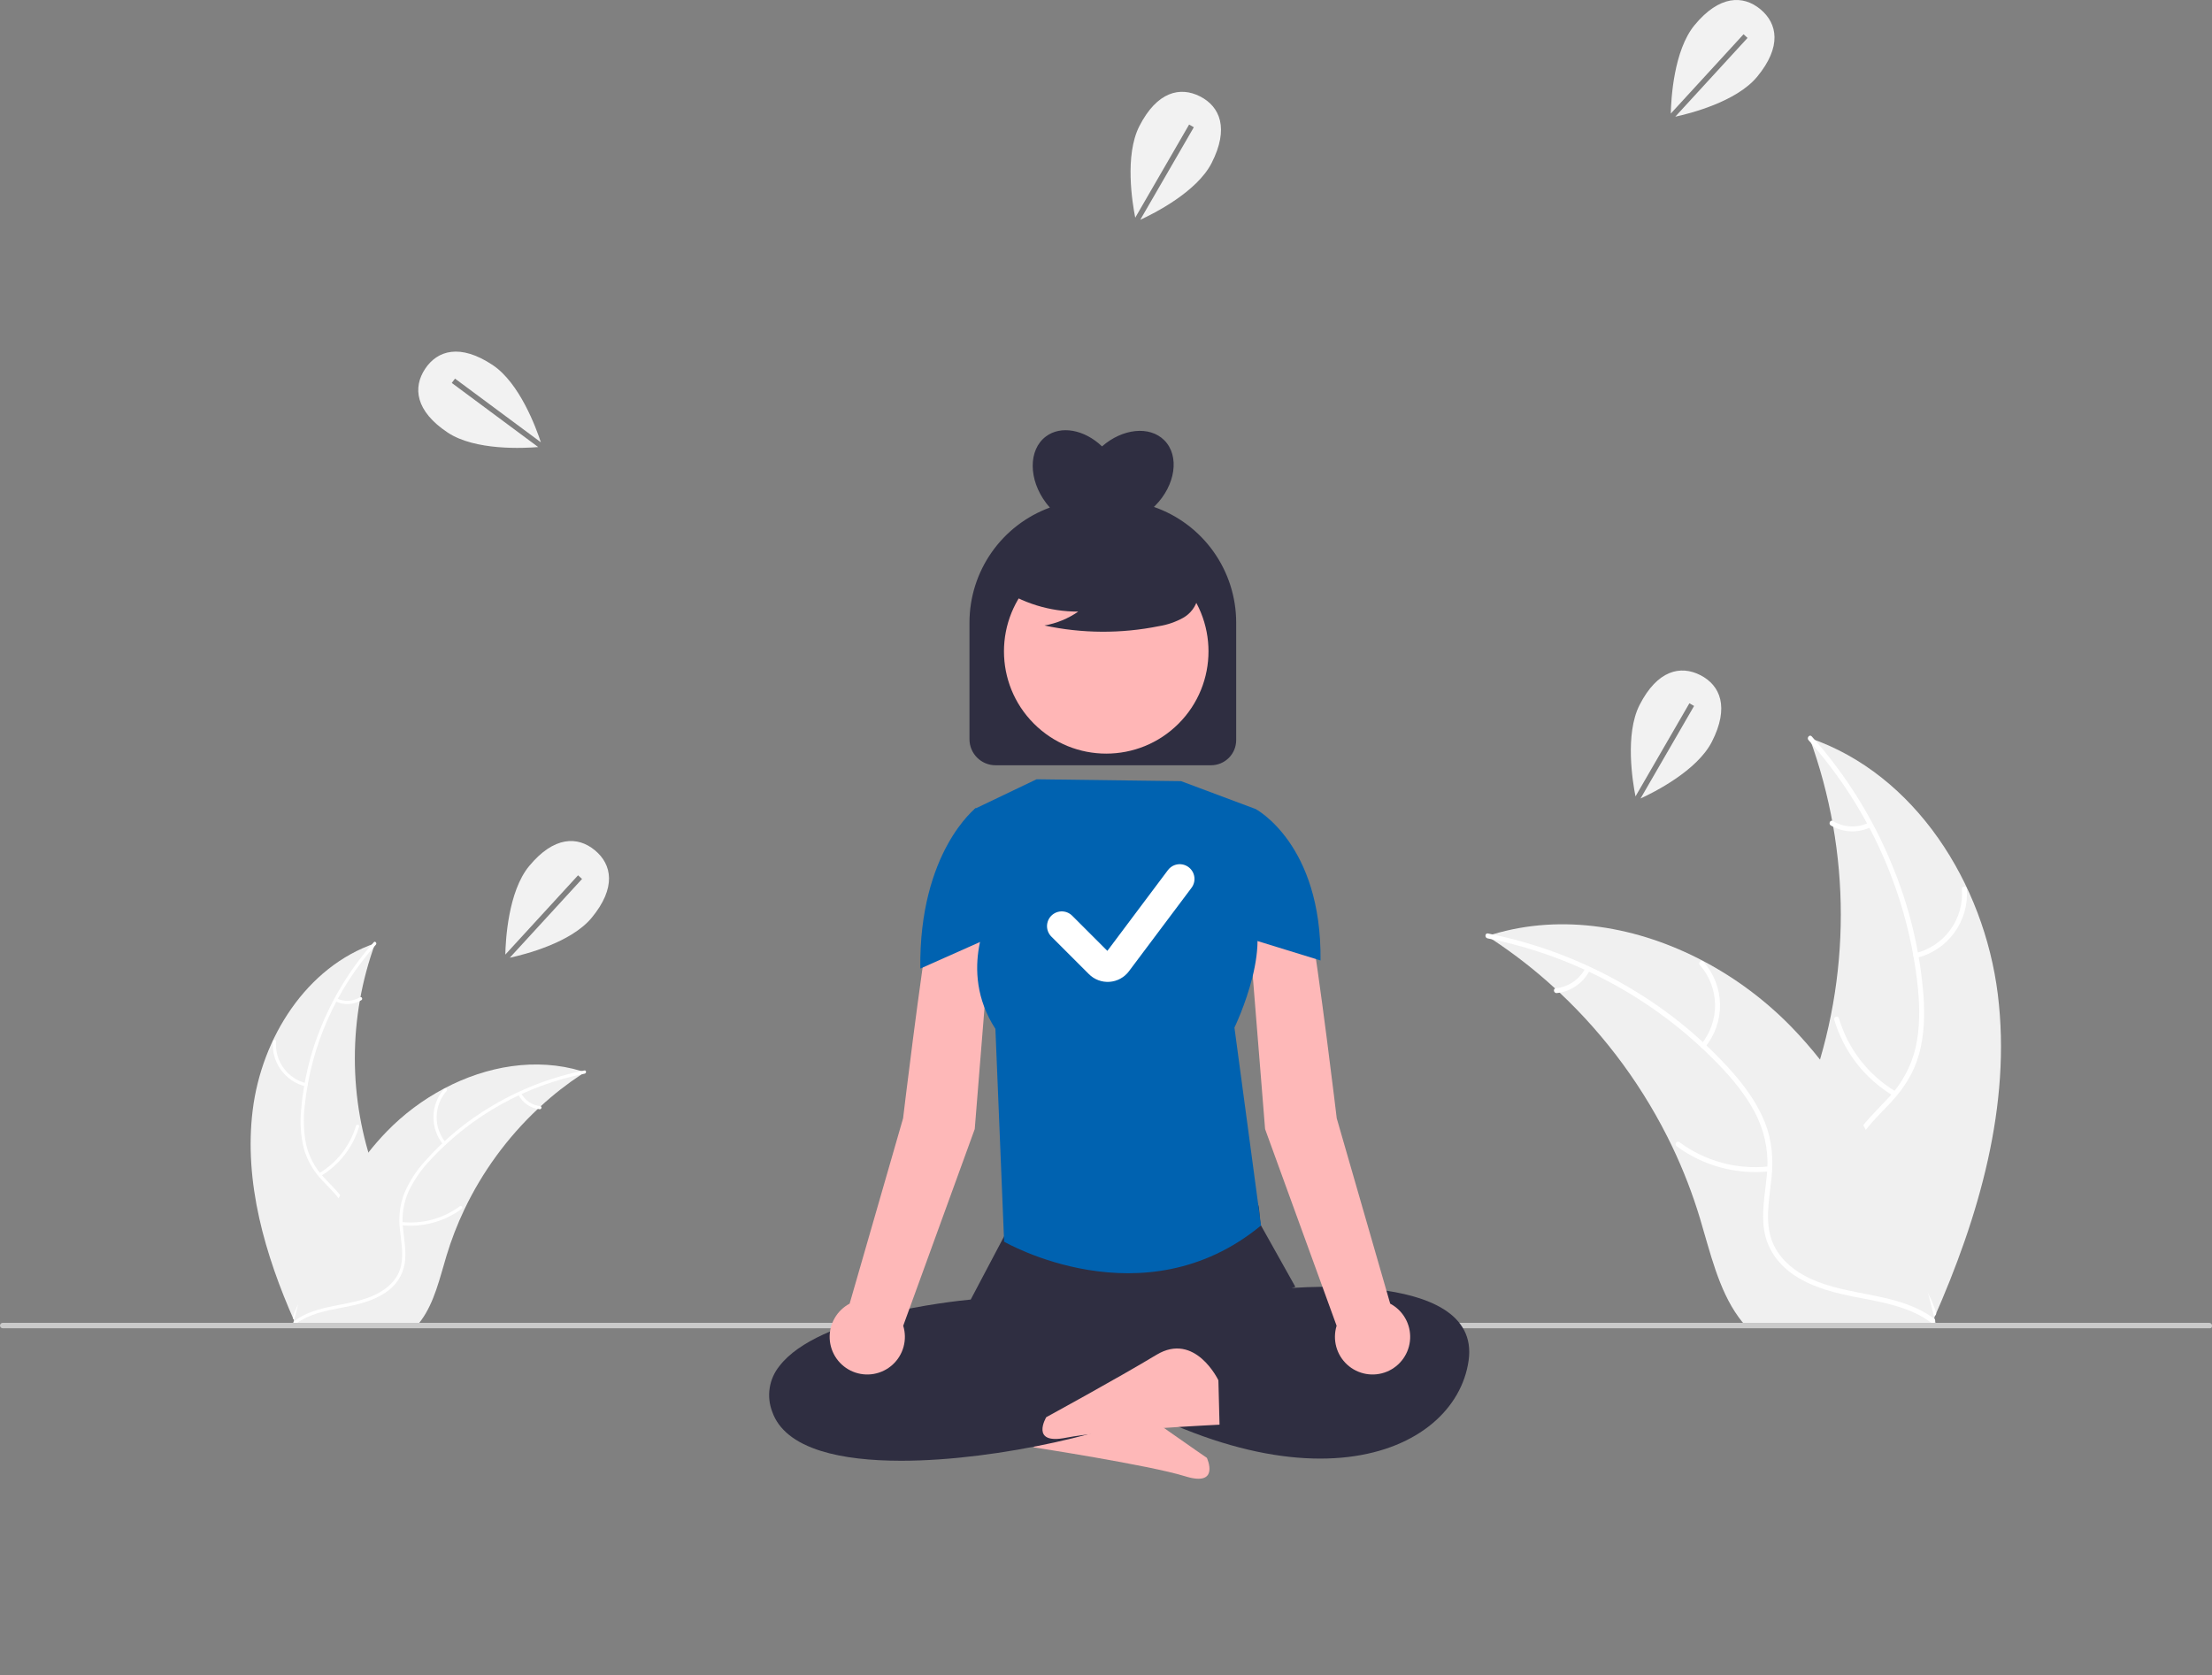 <svg width="375" height="284" viewBox="0 0 375 284" fill="none" xmlns="http://www.w3.org/2000/svg">
<rect x="0" y="0" width="375" height="284" fill="#808080" stroke="none"/>
<g clip-path="url(#clip0_1134_9730)">
<path d="M176.224 237.899C176.224 237.899 180.997 230.068 187.125 234.698C193.252 239.328 204.6 247.14 204.6 247.14C204.6 247.14 206.925 252.136 200.909 250.259C194.893 248.383 175.255 245.362 175.255 245.362L176.224 237.899Z" fill="#FEB8B8"/>
<path d="M42.842 188.17C44.363 175.94 51.943 163.889 63.606 159.909C59.007 172.497 59.008 186.307 63.609 198.895C65.402 203.743 67.9 208.948 66.214 213.835C65.165 216.875 62.599 219.201 59.731 220.655C56.862 222.11 53.679 222.803 50.535 223.482L49.916 223.994C44.926 212.725 41.321 200.4 42.842 188.17Z" fill="#F0F0F0"/>
<path d="M63.723 160.141C56.93 167.751 52.709 177.309 51.657 187.456C51.392 189.636 51.472 191.845 51.895 194C52.374 196.086 53.404 198.006 54.876 199.56C56.22 201.036 57.766 202.391 58.727 204.168C59.206 205.085 59.485 206.093 59.547 207.126C59.609 208.159 59.452 209.193 59.086 210.16C58.237 212.595 56.564 214.58 54.86 216.464C52.969 218.555 50.971 220.698 50.167 223.471C50.069 223.807 49.554 223.636 49.651 223.301C51.05 218.476 55.733 215.736 57.967 211.39C59.009 209.363 59.446 207.008 58.469 204.868C57.615 202.996 56.022 201.598 54.649 200.115C53.19 198.62 52.12 196.791 51.531 194.787C51 192.66 50.835 190.458 51.042 188.276C51.432 183.356 52.592 178.527 54.481 173.967C56.609 168.751 59.613 163.937 63.363 159.733C63.596 159.473 63.953 159.882 63.723 160.141Z" fill="white"/>
<path d="M51.803 184.168C50.125 183.761 48.646 182.77 47.63 181.373C46.615 179.975 46.129 178.263 46.26 176.54C46.288 176.192 46.831 176.219 46.803 176.567C46.678 178.171 47.13 179.766 48.079 181.065C49.027 182.365 50.408 183.282 51.973 183.652C52.313 183.733 52.141 184.249 51.803 184.168Z" fill="white"/>
<path d="M54.096 198.901C57.128 197.091 59.366 194.205 60.364 190.818C60.462 190.482 60.978 190.653 60.88 190.988C59.834 194.511 57.499 197.509 54.341 199.386C54.039 199.565 53.797 199.079 54.096 198.901Z" fill="white"/>
<path d="M57.113 169.265C57.729 169.558 58.409 169.693 59.091 169.659C59.773 169.624 60.435 169.421 61.019 169.067C61.318 168.884 61.56 169.371 61.263 169.552C60.616 169.94 59.885 170.164 59.131 170.203C58.378 170.243 57.627 170.098 56.943 169.781C56.876 169.756 56.82 169.707 56.788 169.643C56.756 169.58 56.75 169.506 56.77 169.438C56.793 169.369 56.842 169.313 56.906 169.281C56.97 169.248 57.044 169.243 57.113 169.265Z" fill="white"/>
<path d="M99.16 181.754C98.977 181.873 98.794 181.992 98.61 182.116C96.154 183.731 93.833 185.543 91.67 187.534C91.5 187.686 91.33 187.842 91.165 187.997C86.005 192.85 81.791 198.619 78.737 205.01C77.524 207.554 76.507 210.187 75.693 212.886C74.57 216.613 73.648 220.743 71.425 223.792C71.197 224.113 70.949 224.419 70.682 224.709H50.589C50.544 224.686 50.498 224.668 50.452 224.645L49.649 224.681C49.682 224.539 49.718 224.393 49.75 224.25C49.769 224.168 49.792 224.085 49.81 224.003C49.824 223.948 49.837 223.893 49.847 223.842C49.851 223.824 49.856 223.806 49.86 223.792C49.869 223.742 49.883 223.696 49.892 223.65C50.094 222.829 50.302 222.009 50.516 221.188C50.516 221.184 50.516 221.184 50.52 221.179C52.166 214.93 54.348 208.765 57.397 203.126C57.489 202.956 57.58 202.782 57.681 202.612C59.069 200.078 60.663 197.662 62.444 195.387C63.424 194.145 64.466 192.953 65.566 191.816C68.415 188.884 71.707 186.418 75.322 184.509C82.528 180.704 90.872 179.246 98.574 181.57C98.771 181.63 98.963 181.689 99.16 181.754Z" fill="#F0F0F0"/>
<path d="M99.115 182.009C89.109 183.996 79.984 189.086 73.035 196.554C71.511 198.136 70.245 199.947 69.285 201.923C68.412 203.877 68.078 206.03 68.318 208.157C68.502 210.145 68.921 212.157 68.618 214.155C68.448 215.175 68.064 216.148 67.492 217.01C66.92 217.872 66.172 218.603 65.297 219.155C63.153 220.588 60.622 221.165 58.128 221.644C55.358 222.175 52.473 222.683 50.161 224.413C49.882 224.623 49.573 224.176 49.852 223.966C53.874 220.957 59.263 221.588 63.663 219.463C65.716 218.472 67.482 216.856 67.991 214.558C68.436 212.55 68.006 210.474 67.802 208.463C67.537 206.391 67.784 204.286 68.521 202.332C69.377 200.314 70.571 198.457 72.051 196.839C75.324 193.145 79.158 189.988 83.412 187.485C88.251 184.6 93.548 182.565 99.073 181.467C99.415 181.399 99.454 181.942 99.115 182.009H99.115Z" fill="white"/>
<path d="M75.131 194.017C74.036 192.681 73.452 191 73.483 189.273C73.513 187.546 74.157 185.886 75.298 184.59C75.53 184.328 75.947 184.676 75.715 184.938C74.65 186.143 74.051 187.69 74.025 189.298C74 190.906 74.551 192.47 75.578 193.708C75.8 193.977 75.353 194.285 75.131 194.017H75.131Z" fill="white"/>
<path d="M68.092 207.161C71.603 207.541 75.127 206.584 77.963 204.48C78.244 204.272 78.553 204.719 78.272 204.927C75.317 207.11 71.647 208.099 67.995 207.695C67.647 207.657 67.746 207.122 68.092 207.161Z" fill="white"/>
<path d="M88.344 185.315C88.659 185.92 89.121 186.437 89.686 186.82C90.251 187.203 90.903 187.439 91.582 187.508C91.93 187.542 91.831 188.077 91.485 188.043C90.735 187.963 90.016 187.701 89.39 187.279C88.765 186.858 88.252 186.289 87.897 185.624C87.858 185.564 87.844 185.492 87.857 185.421C87.869 185.351 87.908 185.289 87.966 185.246C88.025 185.205 88.098 185.19 88.169 185.203C88.24 185.215 88.302 185.256 88.344 185.315Z" fill="white"/>
<path d="M338.687 168.546C336.349 149.748 324.699 131.226 306.771 125.108C313.841 144.457 313.84 165.683 306.767 185.031C304.012 192.483 300.172 200.484 302.763 207.994C304.376 212.667 308.32 216.243 312.729 218.478C317.138 220.714 322.031 221.779 326.863 222.823L327.814 223.61C335.484 206.289 341.025 187.345 338.687 168.546Z" fill="#F0F0F0"/>
<path d="M306.593 125.464C317.033 137.162 323.522 151.853 325.138 167.449C325.464 170.792 325.504 174.212 324.773 177.508C324.036 180.714 322.454 183.665 320.19 186.054C318.125 188.323 315.749 190.405 314.271 193.137C312.714 196.016 312.654 199.288 313.72 202.347C315.025 206.089 317.597 209.14 320.215 212.035C323.123 215.25 326.194 218.544 327.429 222.806C327.579 223.322 328.372 223.06 328.222 222.544C326.072 215.129 318.873 210.916 315.44 204.237C313.839 201.121 313.166 197.502 314.668 194.212C315.981 191.336 318.429 189.186 320.54 186.907C322.757 184.513 324.457 181.887 325.332 178.717C326.228 175.476 326.322 172.047 326.083 168.71C325.485 161.147 323.701 153.725 320.797 146.716C317.528 138.698 312.91 131.299 307.145 124.838C306.788 124.438 306.238 125.067 306.593 125.464L306.593 125.464Z" fill="white"/>
<path d="M324.913 162.396C327.493 161.77 329.766 160.247 331.327 158.099C332.888 155.951 333.634 153.319 333.433 150.672C333.39 150.136 332.556 150.177 332.599 150.713C332.791 153.178 332.095 155.63 330.638 157.627C329.181 159.624 327.057 161.034 324.652 161.603C324.129 161.728 324.394 162.52 324.913 162.396H324.913Z" fill="white"/>
<path d="M321.389 185.041C316.729 182.259 313.289 177.822 311.755 172.617C311.604 172.101 310.811 172.363 310.962 172.878C312.569 178.293 316.158 182.902 321.013 185.786C321.476 186.061 321.849 185.314 321.389 185.041Z" fill="white"/>
<path d="M316.753 139.489C315.805 139.939 314.76 140.147 313.712 140.094C312.664 140.041 311.646 139.728 310.749 139.184C310.29 138.904 309.917 139.651 310.373 139.93C311.367 140.526 312.492 140.87 313.65 140.931C314.808 140.993 315.963 140.77 317.014 140.282C317.117 140.244 317.202 140.168 317.251 140.07C317.301 139.972 317.311 139.859 317.28 139.754C317.245 139.649 317.17 139.563 317.071 139.513C316.972 139.463 316.858 139.455 316.753 139.489Z" fill="white"/>
<path d="M252.124 158.685C252.405 158.868 252.687 159.051 252.969 159.241C256.745 161.724 260.313 164.51 263.637 167.57C263.898 167.803 264.159 168.042 264.412 168.282C272.343 175.741 278.821 184.607 283.515 194.431C285.379 198.342 286.943 202.389 288.194 206.537C289.92 212.265 291.337 218.614 294.754 223.3C295.105 223.793 295.486 224.263 295.896 224.709H326.78C326.85 224.674 326.921 224.646 326.991 224.611L328.224 224.667C328.175 224.449 328.119 224.223 328.069 224.005C328.041 223.878 328.006 223.751 327.978 223.624C327.957 223.54 327.935 223.455 327.921 223.377C327.914 223.349 327.907 223.321 327.9 223.3C327.886 223.222 327.865 223.152 327.851 223.082C327.541 221.82 327.221 220.559 326.892 219.298C326.892 219.291 326.892 219.291 326.886 219.284C324.356 209.679 321.002 200.202 316.316 191.535C316.175 191.274 316.034 191.006 315.879 190.746C313.745 186.851 311.297 183.137 308.558 179.641C307.052 177.731 305.45 175.899 303.759 174.152C299.381 169.645 294.321 165.854 288.765 162.92C277.688 157.071 264.863 154.83 253.025 158.403C252.723 158.495 252.426 158.586 252.124 158.685Z" fill="#F0F0F0"/>
<path d="M252.193 159.076C267.572 162.131 281.598 169.954 292.278 181.433C294.551 183.907 296.642 186.613 298.042 189.685C299.384 192.689 299.898 195.998 299.529 199.267C299.246 202.323 298.603 205.415 299.067 208.486C299.557 211.723 301.479 214.372 304.172 216.172C307.467 218.374 311.357 219.262 315.191 219.997C319.448 220.814 323.883 221.594 327.436 224.253C327.867 224.576 328.341 223.889 327.912 223.567C321.73 218.941 313.446 219.912 306.684 216.646C303.528 215.122 300.813 212.637 300.032 209.106C299.348 206.019 300.009 202.829 300.322 199.738C300.65 196.492 300.426 193.372 299.217 190.314C297.981 187.186 295.992 184.392 293.792 181.871C288.76 176.193 282.868 171.341 276.329 167.493C268.891 163.06 260.75 159.932 252.257 158.244C251.731 158.14 251.671 158.973 252.193 159.076V159.076Z" fill="white"/>
<path d="M289.057 177.535C290.739 175.481 291.638 172.896 291.591 170.242C291.544 167.588 290.555 165.036 288.8 163.044C288.444 162.642 287.803 163.177 288.159 163.579C289.796 165.432 290.717 167.808 290.756 170.28C290.795 172.752 289.949 175.156 288.37 177.059C288.028 177.473 288.716 177.946 289.057 177.535L289.057 177.535Z" fill="white"/>
<path d="M299.877 197.737C294.481 198.321 289.064 196.85 284.705 193.617C284.273 193.296 283.798 193.983 284.229 194.303C288.772 197.659 294.413 199.178 300.026 198.558C300.561 198.499 300.409 197.678 299.877 197.737Z" fill="white"/>
<path d="M268.749 164.157C268.263 165.088 267.554 165.883 266.686 166.471C265.817 167.06 264.816 167.423 263.772 167.529C263.236 167.581 263.389 168.403 263.921 168.35C265.074 168.228 266.179 167.825 267.14 167.177C268.101 166.529 268.889 165.656 269.435 164.633C269.495 164.541 269.517 164.429 269.497 164.322C269.478 164.214 269.418 164.117 269.33 164.052C269.238 163.989 269.126 163.966 269.018 163.985C268.909 164.005 268.812 164.067 268.749 164.157V164.157Z" fill="white"/>
<path d="M374.691 225.167H0.458C0.337 225.167 0.22 225.119 0.134 225.033C0.048 224.947 0 224.831 0 224.709C0 224.587 0.048 224.471 0.134 224.385C0.22 224.299 0.337 224.25 0.458 224.25H374.542C374.663 224.25 374.78 224.299 374.866 224.385C374.952 224.471 375 224.587 375 224.709C375 224.962 374.945 225.167 374.691 225.167Z" fill="#CACACA"/>
<path d="M152.777 247.631C147.642 247.631 142.941 247.139 139.205 245.976C134.765 244.593 131.978 242.357 130.918 239.326C130.421 238.038 130.272 236.642 130.488 235.279C130.703 233.916 131.275 232.634 132.146 231.563C138.714 223.005 161.507 220.591 164.565 220.305L170.77 208.557C171.167 205.754 169.288 203.632 172.533 203.579L210.92 203.057C214.107 202.99 213.203 204.964 213.749 207.697L219.597 218.137L194.426 228.761L198.232 238.034L197.983 238.178C190.617 242.452 169.431 247.63 152.777 247.631Z" fill="#2F2E41"/>
<path d="M216.112 218.583C216.112 218.583 251.265 214.56 248.973 230.652C246.68 246.743 219.933 258.141 179.431 230.652L184.016 222.606C184.016 222.606 199.109 221.855 208.28 217.833L216.112 218.583Z" fill="#2F2E41"/>
<path d="M166.345 145.683C166.345 145.683 159.664 144.468 157.841 154.794C156.019 165.119 153.1 189.578 153.1 189.578L144.038 220.996C142.969 221.564 142.083 222.423 141.485 223.475C140.886 224.527 140.6 225.728 140.658 226.936C140.716 228.145 141.117 229.312 141.814 230.302C142.511 231.291 143.475 232.062 144.593 232.524C145.712 232.986 146.939 233.12 148.131 232.911C149.323 232.701 150.431 232.157 151.325 231.342C152.219 230.527 152.863 229.474 153.181 228.306C153.499 227.138 153.479 225.904 153.122 224.748L165.248 191.402L167.56 162.692V147.648C167.56 147.24 167.446 146.84 167.231 146.493C167.017 146.146 166.71 145.865 166.345 145.683Z" fill="#FEB8B8"/>
<path d="M213.373 145.683C213.373 145.683 220.054 144.468 221.876 154.794C223.699 165.119 226.617 189.578 226.617 189.578L235.68 220.996C236.749 221.564 237.635 222.423 238.233 223.475C238.832 224.527 239.118 225.728 239.06 226.936C239.002 228.145 238.601 229.312 237.904 230.302C237.207 231.291 236.243 232.062 235.124 232.524C234.006 232.986 232.779 233.12 231.587 232.911C230.395 232.701 229.287 232.157 228.393 231.342C227.499 230.527 226.855 229.474 226.537 228.306C226.219 227.138 226.239 225.904 226.596 224.748L214.47 191.402L212.158 162.692V147.648C212.158 147.24 212.272 146.84 212.486 146.493C212.701 146.146 213.008 145.865 213.373 145.683Z" fill="#FEB8B8"/>
<path d="M212.864 137.148L200.226 132.421L175.731 132.105L165.187 137.148L168.148 154.168C168.148 154.168 162.169 164.292 168.752 174.418L170.229 210.497C170.229 210.497 193.846 224.192 213.781 207.747L209.275 174.201C209.275 174.201 216.811 158.637 210.97 152.855L212.864 137.148Z" fill="#0062B0"/>
<path d="M207.717 142.437L212.864 137.148C212.864 137.148 224.098 143.057 223.867 162.82L209.696 158.453L207.717 142.437Z" fill="#0062B0"/>
<path d="M170.905 142.437L165.436 136.968C165.436 136.968 155.786 144.432 156.018 164.196L168.926 158.453L170.905 142.437Z" fill="#0062B0"/>
<path d="M206.554 233.989C206.554 233.989 202.618 225.706 196.044 229.677C189.47 233.647 177.374 240.242 177.374 240.242C177.374 240.242 174.545 244.971 180.723 243.727C186.9 242.484 206.746 241.513 206.746 241.513L206.554 233.989Z" fill="#FEB8B8"/>
<path d="M195.619 85.933C195.674 85.88 195.732 85.832 195.787 85.777C199.305 82.259 200.018 77.269 197.379 74.631C194.886 72.137 190.294 72.641 186.828 75.672C183.855 72.842 179.87 72.053 177.291 74.007C174.316 76.259 174.339 81.3 177.343 85.266C177.548 85.538 177.764 85.795 177.986 86.042C173.989 87.505 170.538 90.16 168.1 93.649C165.662 97.137 164.355 101.291 164.355 105.547V125.314C164.355 125.894 164.469 126.468 164.691 127.003C164.913 127.539 165.238 128.026 165.648 128.435C166.058 128.845 166.544 129.17 167.08 129.392C167.615 129.614 168.189 129.728 168.769 129.728H205.304C206.436 129.728 207.521 129.279 208.321 128.479C209.121 127.679 209.57 126.594 209.57 125.462V105.547C209.57 101.233 208.226 97.027 205.726 93.513C203.226 89.998 199.693 87.349 195.619 85.933Z" fill="#2F2E41"/>
<path d="M199.798 122.678C206.569 115.908 206.569 104.93 199.798 98.16C193.028 91.389 182.051 91.389 175.28 98.16C168.51 104.93 168.51 115.908 175.28 122.678C182.051 129.449 193.028 129.449 199.798 122.678Z" fill="#FFB6B6"/>
<path d="M169.322 99.514C173.284 102.244 177.986 103.698 182.797 103.678C181.081 104.869 179.127 105.672 177.07 106.035C183.468 107.407 190.079 107.444 196.492 106.144C197.917 105.915 199.292 105.443 200.557 104.747C201.188 104.395 201.737 103.915 202.169 103.336C202.602 102.758 202.907 102.095 203.067 101.391C203.493 98.957 201.596 96.745 199.625 95.255C196.607 93.008 193.127 91.46 189.437 90.722C185.748 89.985 181.94 90.077 178.29 90.992C175.907 91.608 173.52 92.648 171.972 94.562C170.424 96.476 169.965 99.427 171.44 101.398L169.322 99.514Z" fill="#2F2E41"/>
<path d="M76.591 64.917L77.137 64.181L91.692 74.977C90.901 72.566 88.101 64.924 83.512 61.875C78.029 58.232 74.171 59.365 72.069 62.528C69.968 65.692 70.418 69.687 75.901 73.33C80.549 76.418 88.828 75.989 91.244 75.786L76.591 64.917Z" fill="#F2F2F2"/>
<path d="M295.584 5.809L296.26 6.429L284.008 19.782C286.488 19.246 294.38 17.257 297.89 13.009C302.083 7.935 301.358 3.98 298.43 1.561C295.503 -0.858 291.482 -0.826 287.289 4.248C283.734 8.55 283.3 16.829 283.25 19.252L295.584 5.809Z" fill="#F2F2F2"/>
<path d="M97.999 148.383L98.675 149.003L86.423 162.356C88.903 161.82 96.795 159.83 100.305 155.582C104.499 150.508 103.773 146.554 100.845 144.134C97.918 141.715 93.897 141.747 89.704 146.821C86.149 151.123 85.715 159.402 85.665 161.826L97.999 148.383Z" fill="#F2F2F2"/>
<path d="M201.594 21.111L202.388 21.571L193.312 37.256C195.617 36.197 202.893 32.548 205.402 27.643C208.399 21.782 206.836 18.078 203.455 16.348C200.074 14.619 196.155 15.519 193.157 21.38C190.616 26.348 191.982 34.525 192.457 36.902L201.594 21.111Z" fill="#F2F2F2"/>
<path d="M286.404 119.216L287.198 119.676L278.122 135.361C280.428 134.302 287.703 130.653 290.212 125.748C293.21 119.887 291.647 116.183 288.265 114.453C284.884 112.724 280.966 113.624 277.968 119.485C275.427 124.453 276.792 132.63 277.267 135.007L286.404 119.216Z" fill="#F2F2F2"/>
<path d="M200 149L189.384 163.155C189.212 163.384 188.993 163.573 188.741 163.71C188.49 163.847 188.212 163.928 187.926 163.949C187.64 163.969 187.354 163.928 187.085 163.827C186.817 163.727 186.573 163.571 186.371 163.368L180 157" stroke="white" stroke-width="5" stroke-linecap="round" stroke-linejoin="round"/>
</g>
<defs>
<clipPath id="clip0_1134_9730">
<rect width="375" height="283.389" fill="white"/>
</clipPath>
</defs>
</svg>
